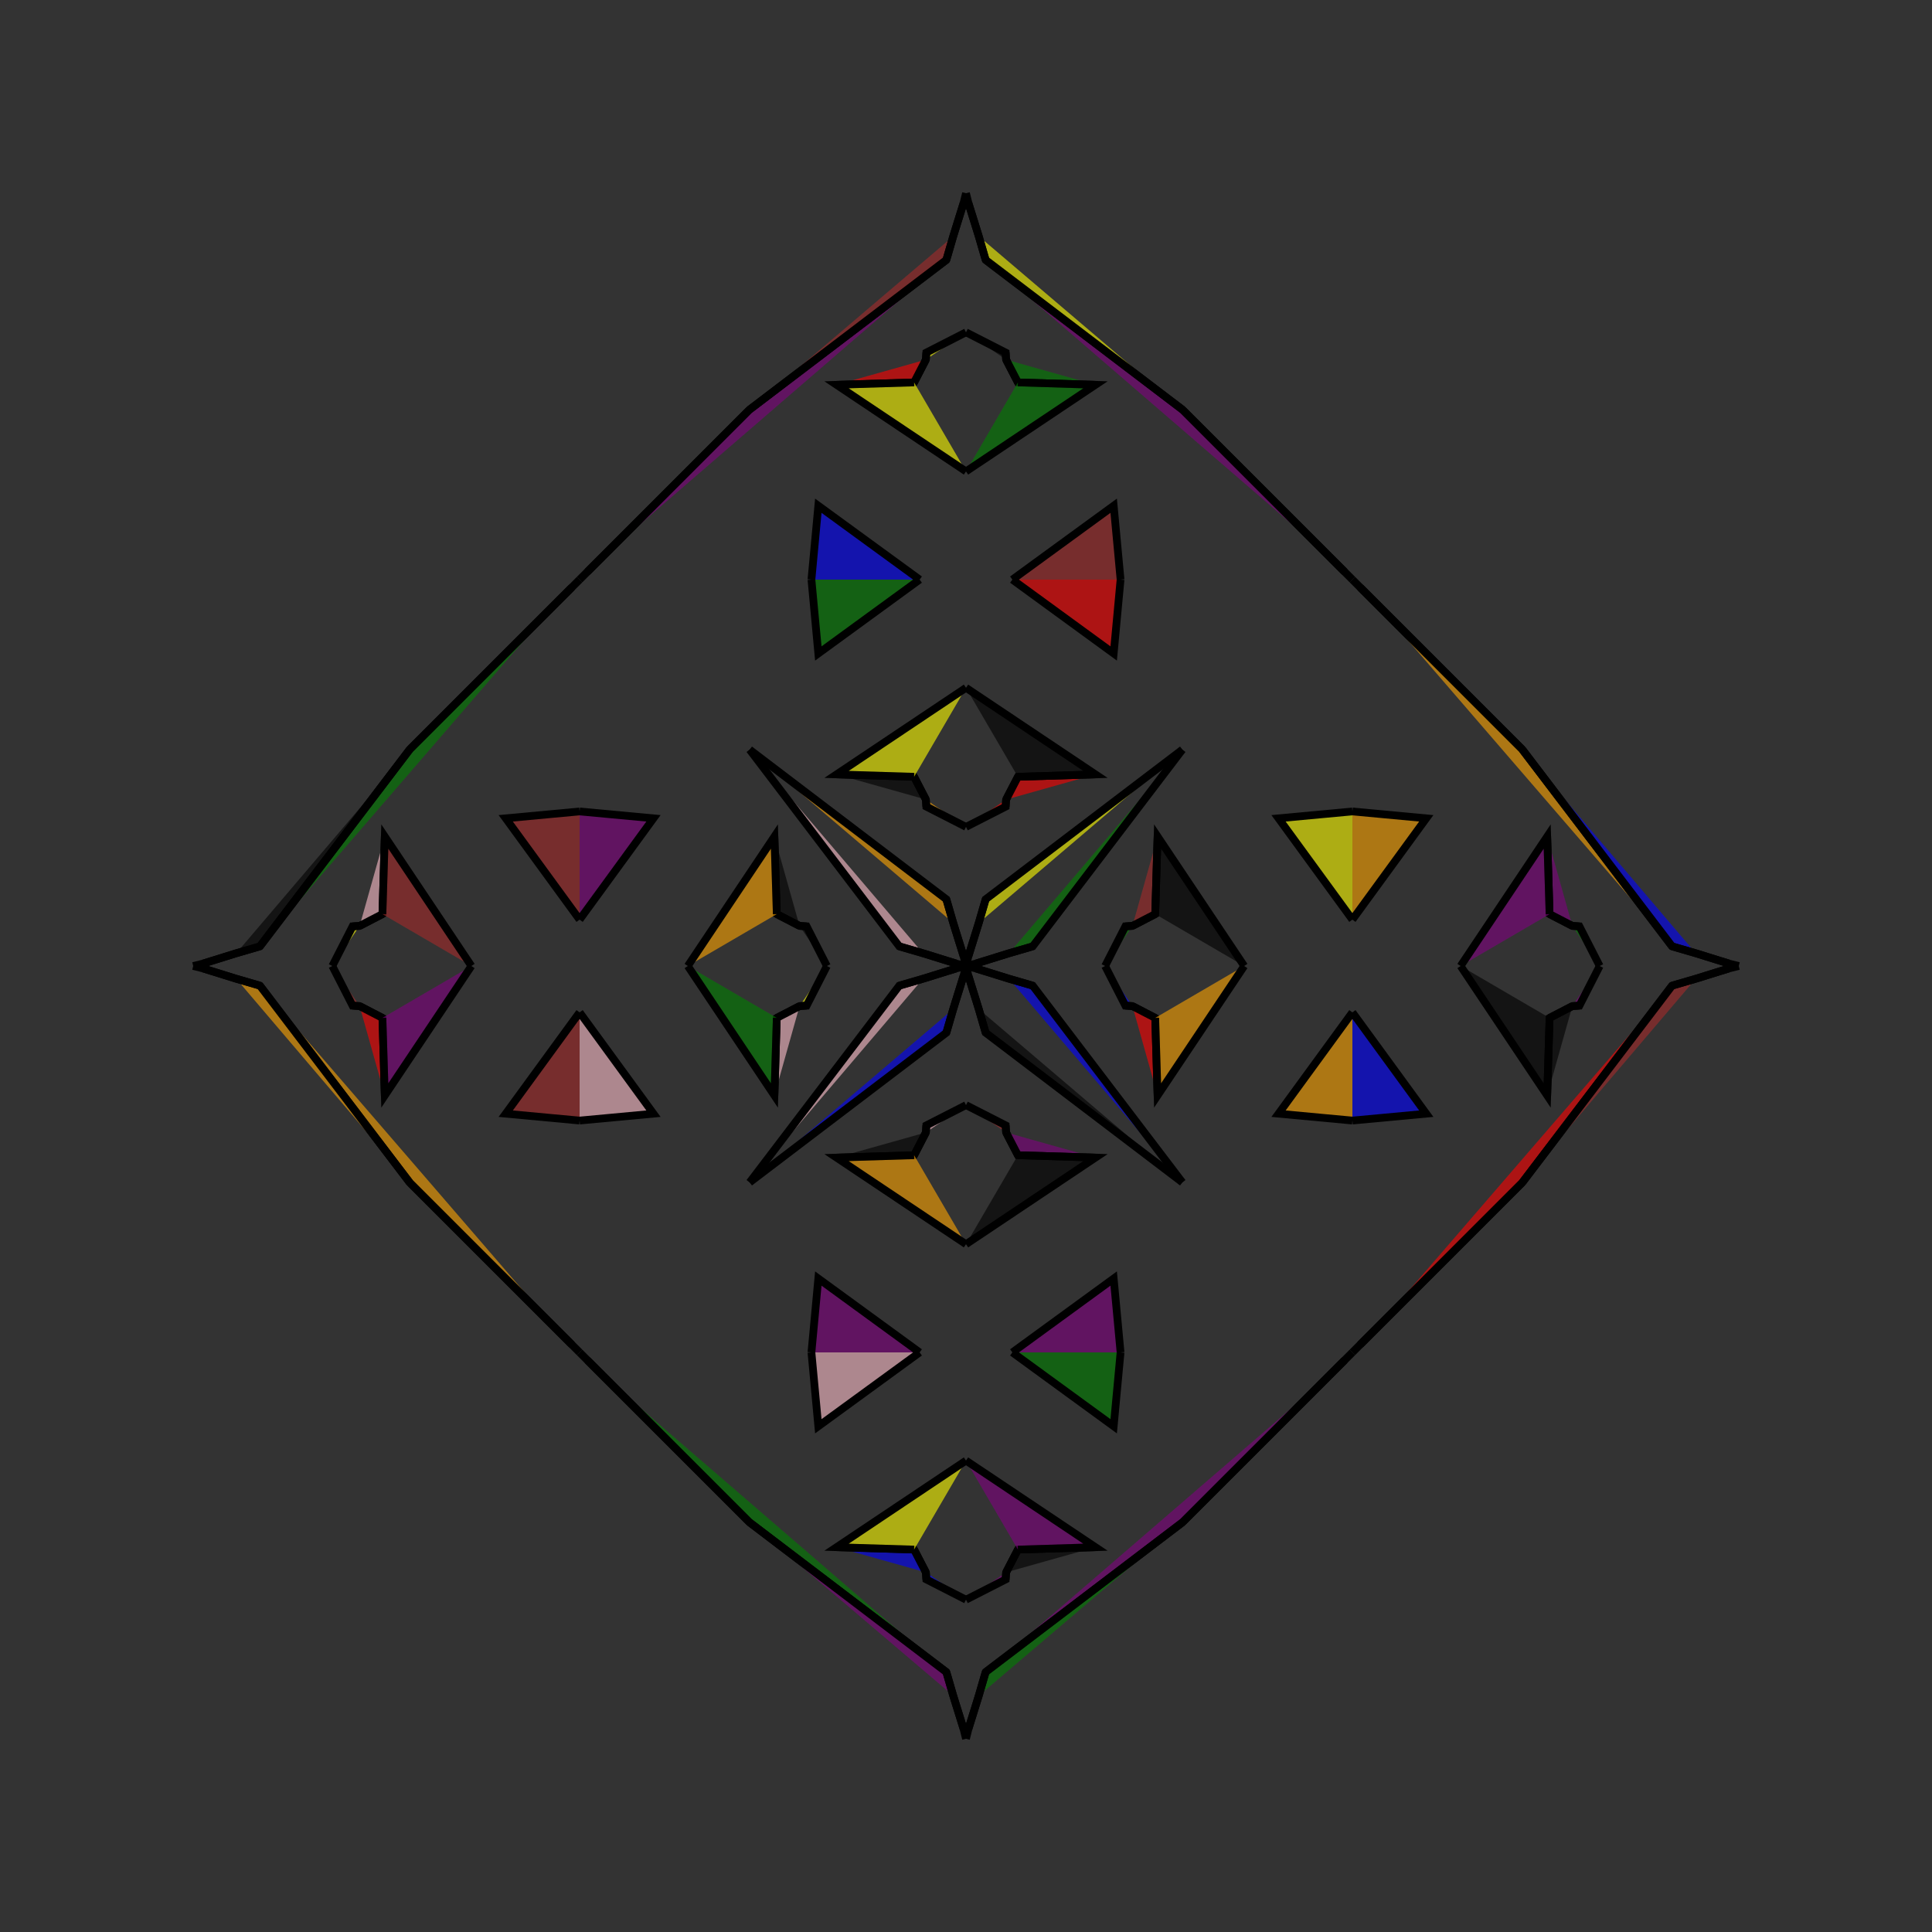 <?xml version="1.0" encoding="UTF-8"?>
<svg xmlns="http://www.w3.org/2000/svg" xmlns:xlink="http://www.w3.org/1999/xlink"
     width="250" height="250" viewBox="-125.0 -125.0 250 250">
<rect x="-125.0" y="-125.0" width="250" height="250" fill="#333333" stroke="none"/>
<defs>
</defs>
<path d="M18.0,-0.0 L20.622,-5.133 L21.539,-5.189" fill="green" fill-opacity="0.6" stroke="black" stroke-width="1" />
<path d="M18.0,-0.0 L20.622,5.133 L21.539,5.189" fill="blue" fill-opacity="0.6" stroke="black" stroke-width="1" />
<path d="M20.622,-5.133 L21.539,-5.189 L24.486,-6.716" fill="green" fill-opacity="0.6" stroke="black" stroke-width="1" />
<path d="M20.622,5.133 L21.539,5.189 L24.486,6.716" fill="pink" fill-opacity="0.6" stroke="black" stroke-width="1" />
<path d="M21.539,-5.189 L24.486,-6.716 L24.792,-16.754" fill="brown" fill-opacity="0.6" stroke="black" stroke-width="1" />
<path d="M21.539,5.189 L24.486,6.716 L24.792,16.754" fill="red" fill-opacity="0.6" stroke="black" stroke-width="1" />
<path d="M24.486,-6.716 L24.792,-16.754 L36.0,-0.0" fill="black" fill-opacity="0.6" stroke="black" stroke-width="1" />
<path d="M24.486,6.716 L24.792,16.754 L36.0,-0.0" fill="orange" fill-opacity="0.6" stroke="black" stroke-width="1" />
<path d="M50.0,-6.0 L40.441,-19.11 L50.0,-20.0" fill="yellow" fill-opacity="0.6" stroke="black" stroke-width="1" />
<path d="M50.0,6.0 L40.441,19.11 L50.0,20.0" fill="orange" fill-opacity="0.6" stroke="black" stroke-width="1" />
<path d="M50.0,50.0 L49.0,51.0 L47.0,53.0" fill="red" fill-opacity="0.6" stroke="black" stroke-width="1" />
<path d="M50.0,-50.0 L49.0,-51.0 L47.0,-53.0" fill="black" fill-opacity="0.6" stroke="black" stroke-width="1" />
<path d="M49.0,51.0 L47.0,53.0 L28.0,72.0" fill="brown" fill-opacity="0.6" stroke="black" stroke-width="1" />
<path d="M49.0,-51.0 L47.0,-53.0 L28.0,-72.0" fill="orange" fill-opacity="0.6" stroke="black" stroke-width="1" />
<path d="M47.0,53.0 L28.0,72.0 L2.542,91.366" fill="purple" fill-opacity="0.6" stroke="black" stroke-width="1" />
<path d="M47.0,-53.0 L28.0,-72.0 L2.542,-91.366" fill="purple" fill-opacity="0.6" stroke="black" stroke-width="1" />
<path d="M28.0,-28.0 L8.634,-2.542 L5.573,-1.652" fill="green" fill-opacity="0.6" stroke="black" stroke-width="1" />
<path d="M28.0,28.0 L8.634,2.542 L5.573,1.652" fill="blue" fill-opacity="0.6" stroke="black" stroke-width="1" />
<path d="M8.634,-2.542 L5.573,-1.652 L1.28,-0.317" fill="red" fill-opacity="0.6" stroke="black" stroke-width="1" />
<path d="M8.634,2.542 L5.573,1.652 L1.28,0.317" fill="blue" fill-opacity="0.6" stroke="black" stroke-width="1" />
<path d="M5.573,-1.652 L1.28,-0.317 L0.0,-0.0" fill="purple" fill-opacity="0.6" stroke="black" stroke-width="1" />
<path d="M5.573,1.652 L1.28,0.317 L0.0,-0.0" fill="black" fill-opacity="0.6" stroke="black" stroke-width="1" />
<path d="M-18.0,-0.0 L-20.622,-5.133 L-21.539,-5.189" fill="black" fill-opacity="0.6" stroke="black" stroke-width="1" />
<path d="M-18.0,-0.0 L-20.622,5.133 L-21.539,5.189" fill="yellow" fill-opacity="0.6" stroke="black" stroke-width="1" />
<path d="M-20.622,-5.133 L-21.539,-5.189 L-24.486,-6.716" fill="brown" fill-opacity="0.6" stroke="black" stroke-width="1" />
<path d="M-20.622,5.133 L-21.539,5.189 L-24.486,6.716" fill="red" fill-opacity="0.6" stroke="black" stroke-width="1" />
<path d="M-21.539,-5.189 L-24.486,-6.716 L-24.792,-16.754" fill="black" fill-opacity="0.6" stroke="black" stroke-width="1" />
<path d="M-21.539,5.189 L-24.486,6.716 L-24.792,16.754" fill="pink" fill-opacity="0.6" stroke="black" stroke-width="1" />
<path d="M-24.486,-6.716 L-24.792,-16.754 L-36.0,-0.0" fill="orange" fill-opacity="0.6" stroke="black" stroke-width="1" />
<path d="M-24.486,6.716 L-24.792,16.754 L-36.0,-0.0" fill="green" fill-opacity="0.6" stroke="black" stroke-width="1" />
<path d="M-50.0,-6.0 L-40.441,-19.11 L-50.0,-20.0" fill="purple" fill-opacity="0.6" stroke="black" stroke-width="1" />
<path d="M-50.0,6.0 L-40.441,19.11 L-50.0,20.0" fill="pink" fill-opacity="0.6" stroke="black" stroke-width="1" />
<path d="M-50.0,50.0 L-49.0,51.0 L-47.0,53.0" fill="yellow" fill-opacity="0.6" stroke="black" stroke-width="1" />
<path d="M-50.0,-50.0 L-49.0,-51.0 L-47.0,-53.0" fill="purple" fill-opacity="0.6" stroke="black" stroke-width="1" />
<path d="M-49.0,51.0 L-47.0,53.0 L-28.0,72.0" fill="green" fill-opacity="0.6" stroke="black" stroke-width="1" />
<path d="M-49.0,-51.0 L-47.0,-53.0 L-28.0,-72.0" fill="blue" fill-opacity="0.6" stroke="black" stroke-width="1" />
<path d="M-47.0,53.0 L-28.0,72.0 L-2.542,91.366" fill="green" fill-opacity="0.6" stroke="black" stroke-width="1" />
<path d="M-47.0,-53.0 L-28.0,-72.0 L-2.542,-91.366" fill="purple" fill-opacity="0.6" stroke="black" stroke-width="1" />
<path d="M-28.0,-28.0 L-8.634,-2.542 L-5.573,-1.652" fill="pink" fill-opacity="0.6" stroke="black" stroke-width="1" />
<path d="M-28.0,28.0 L-8.634,2.542 L-5.573,1.652" fill="pink" fill-opacity="0.6" stroke="black" stroke-width="1" />
<path d="M-8.634,-2.542 L-5.573,-1.652 L-1.28,-0.317" fill="purple" fill-opacity="0.6" stroke="black" stroke-width="1" />
<path d="M-8.634,2.542 L-5.573,1.652 L-1.28,0.317" fill="pink" fill-opacity="0.6" stroke="black" stroke-width="1" />
<path d="M-5.573,-1.652 L-1.28,-0.317 L0.0,-0.0" fill="brown" fill-opacity="0.6" stroke="black" stroke-width="1" />
<path d="M-5.573,1.652 L-1.28,0.317 L0.0,-0.0" fill="green" fill-opacity="0.6" stroke="black" stroke-width="1" />
<path d="M82.0,-0.0 L79.378,5.133 L78.461,5.189" fill="purple" fill-opacity="0.6" stroke="black" stroke-width="1" />
<path d="M82.0,-0.0 L79.378,-5.133 L78.461,-5.189" fill="green" fill-opacity="0.6" stroke="black" stroke-width="1" />
<path d="M79.378,5.133 L78.461,5.189 L75.514,6.716" fill="orange" fill-opacity="0.6" stroke="black" stroke-width="1" />
<path d="M79.378,-5.133 L78.461,-5.189 L75.514,-6.716" fill="green" fill-opacity="0.6" stroke="black" stroke-width="1" />
<path d="M78.461,5.189 L75.514,6.716 L75.208,16.754" fill="black" fill-opacity="0.6" stroke="black" stroke-width="1" />
<path d="M78.461,-5.189 L75.514,-6.716 L75.208,-16.754" fill="purple" fill-opacity="0.6" stroke="black" stroke-width="1" />
<path d="M75.514,6.716 L75.208,16.754 L64.0,-0.0" fill="black" fill-opacity="0.6" stroke="black" stroke-width="1" />
<path d="M75.514,-6.716 L75.208,-16.754 L64.0,-0.0" fill="purple" fill-opacity="0.6" stroke="black" stroke-width="1" />
<path d="M50.0,6.0 L59.559,19.11 L50.0,20.0" fill="blue" fill-opacity="0.6" stroke="black" stroke-width="1" />
<path d="M50.0,-6.0 L59.559,-19.11 L50.0,-20.0" fill="orange" fill-opacity="0.6" stroke="black" stroke-width="1" />
<path d="M50.0,50.0 L51.0,49.0 L53.0,47.0" fill="yellow" fill-opacity="0.6" stroke="black" stroke-width="1" />
<path d="M50.0,-50.0 L51.0,-49.0 L53.0,-47.0" fill="black" fill-opacity="0.6" stroke="black" stroke-width="1" />
<path d="M51.0,49.0 L53.0,47.0 L72.0,28.0" fill="purple" fill-opacity="0.6" stroke="black" stroke-width="1" />
<path d="M51.0,-49.0 L53.0,-47.0 L72.0,-28.0" fill="purple" fill-opacity="0.6" stroke="black" stroke-width="1" />
<path d="M53.0,47.0 L72.0,28.0 L91.366,2.542" fill="red" fill-opacity="0.6" stroke="black" stroke-width="1" />
<path d="M53.0,-47.0 L72.0,-28.0 L91.366,-2.542" fill="orange" fill-opacity="0.6" stroke="black" stroke-width="1" />
<path d="M72.0,28.0 L91.366,2.542 L94.427,1.652" fill="brown" fill-opacity="0.6" stroke="black" stroke-width="1" />
<path d="M72.0,-28.0 L91.366,-2.542 L94.427,-1.652" fill="blue" fill-opacity="0.6" stroke="black" stroke-width="1" />
<path d="M91.366,2.542 L94.427,1.652 L98.72,0.317" fill="brown" fill-opacity="0.6" stroke="black" stroke-width="1" />
<path d="M91.366,-2.542 L94.427,-1.652 L98.72,-0.317" fill="red" fill-opacity="0.6" stroke="black" stroke-width="1" />
<path d="M94.427,1.652 L98.72,0.317 L100.0,-0.0" fill="brown" fill-opacity="0.6" stroke="black" stroke-width="1" />
<path d="M94.427,-1.652 L98.72,-0.317 L100.0,-0.0" fill="purple" fill-opacity="0.6" stroke="black" stroke-width="1" />
<path d="M0.0,-18.0 L5.133,-20.622 L5.189,-21.539" fill="red" fill-opacity="0.6" stroke="black" stroke-width="1" />
<path d="M0.0,18.0 L5.133,20.622 L5.189,21.539" fill="brown" fill-opacity="0.6" stroke="black" stroke-width="1" />
<path d="M0.0,82.0 L5.133,79.378 L5.189,78.461" fill="purple" fill-opacity="0.6" stroke="black" stroke-width="1" />
<path d="M0.0,-82.0 L5.133,-79.378 L5.189,-78.461" fill="black" fill-opacity="0.6" stroke="black" stroke-width="1" />
<path d="M5.133,-20.622 L5.189,-21.539 L6.716,-24.486" fill="green" fill-opacity="0.6" stroke="black" stroke-width="1" />
<path d="M5.133,20.622 L5.189,21.539 L6.716,24.486" fill="red" fill-opacity="0.6" stroke="black" stroke-width="1" />
<path d="M5.133,79.378 L5.189,78.461 L6.716,75.514" fill="pink" fill-opacity="0.6" stroke="black" stroke-width="1" />
<path d="M5.133,-79.378 L5.189,-78.461 L6.716,-75.514" fill="red" fill-opacity="0.6" stroke="black" stroke-width="1" />
<path d="M5.189,-21.539 L6.716,-24.486 L16.754,-24.792" fill="red" fill-opacity="0.6" stroke="black" stroke-width="1" />
<path d="M5.189,21.539 L6.716,24.486 L16.754,24.792" fill="purple" fill-opacity="0.6" stroke="black" stroke-width="1" />
<path d="M5.189,78.461 L6.716,75.514 L16.754,75.208" fill="black" fill-opacity="0.6" stroke="black" stroke-width="1" />
<path d="M5.189,-78.461 L6.716,-75.514 L16.754,-75.208" fill="green" fill-opacity="0.6" stroke="black" stroke-width="1" />
<path d="M6.716,-24.486 L16.754,-24.792 L0.0,-36.0" fill="black" fill-opacity="0.6" stroke="black" stroke-width="1" />
<path d="M6.716,24.486 L16.754,24.792 L0.0,36.0" fill="black" fill-opacity="0.6" stroke="black" stroke-width="1" />
<path d="M6.716,75.514 L16.754,75.208 L0.0,64.0" fill="purple" fill-opacity="0.6" stroke="black" stroke-width="1" />
<path d="M6.716,-75.514 L16.754,-75.208 L0.0,-64.0" fill="green" fill-opacity="0.6" stroke="black" stroke-width="1" />
<path d="M6.0,-50.0 L19.11,-40.441 L20.0,-50.0" fill="red" fill-opacity="0.6" stroke="black" stroke-width="1" />
<path d="M6.0,50.0 L19.11,40.441 L20.0,50.0" fill="purple" fill-opacity="0.6" stroke="black" stroke-width="1" />
<path d="M6.0,50.0 L19.11,59.559 L20.0,50.0" fill="green" fill-opacity="0.6" stroke="black" stroke-width="1" />
<path d="M6.0,-50.0 L19.11,-59.559 L20.0,-50.0" fill="brown" fill-opacity="0.6" stroke="black" stroke-width="1" />
<path d="M28.0,-28.0 L2.542,-8.634 L1.652,-5.573" fill="yellow" fill-opacity="0.6" stroke="black" stroke-width="1" />
<path d="M28.0,28.0 L2.542,8.634 L1.652,5.573" fill="black" fill-opacity="0.6" stroke="black" stroke-width="1" />
<path d="M28.0,72.0 L2.542,91.366 L1.652,94.427" fill="green" fill-opacity="0.6" stroke="black" stroke-width="1" />
<path d="M28.0,-72.0 L2.542,-91.366 L1.652,-94.427" fill="yellow" fill-opacity="0.6" stroke="black" stroke-width="1" />
<path d="M2.542,-8.634 L1.652,-5.573 L0.317,-1.28" fill="purple" fill-opacity="0.6" stroke="black" stroke-width="1" />
<path d="M2.542,8.634 L1.652,5.573 L0.317,1.28" fill="purple" fill-opacity="0.6" stroke="black" stroke-width="1" />
<path d="M2.542,91.366 L1.652,94.427 L0.317,98.72" fill="yellow" fill-opacity="0.6" stroke="black" stroke-width="1" />
<path d="M2.542,-91.366 L1.652,-94.427 L0.317,-98.72" fill="red" fill-opacity="0.6" stroke="black" stroke-width="1" />
<path d="M1.652,-5.573 L0.317,-1.28 L0.0,-0.0" fill="orange" fill-opacity="0.6" stroke="black" stroke-width="1" />
<path d="M1.652,5.573 L0.317,1.28 L0.0,-0.0" fill="green" fill-opacity="0.6" stroke="black" stroke-width="1" />
<path d="M1.652,94.427 L0.317,98.72 L0.0,100.0" fill="pink" fill-opacity="0.6" stroke="black" stroke-width="1" />
<path d="M1.652,-94.427 L0.317,-98.72 L0.0,-100.0" fill="orange" fill-opacity="0.6" stroke="black" stroke-width="1" />
<path d="M0.0,82.0 L-5.133,79.378 L-5.189,78.461" fill="blue" fill-opacity="0.6" stroke="black" stroke-width="1" />
<path d="M0.0,-18.0 L-5.133,-20.622 L-5.189,-21.539" fill="orange" fill-opacity="0.6" stroke="black" stroke-width="1" />
<path d="M0.0,18.0 L-5.133,20.622 L-5.189,21.539" fill="pink" fill-opacity="0.6" stroke="black" stroke-width="1" />
<path d="M0.0,-82.0 L-5.133,-79.378 L-5.189,-78.461" fill="yellow" fill-opacity="0.6" stroke="black" stroke-width="1" />
<path d="M-5.133,79.378 L-5.189,78.461 L-6.716,75.514" fill="pink" fill-opacity="0.6" stroke="black" stroke-width="1" />
<path d="M-5.133,-20.622 L-5.189,-21.539 L-6.716,-24.486" fill="red" fill-opacity="0.6" stroke="black" stroke-width="1" />
<path d="M-5.133,20.622 L-5.189,21.539 L-6.716,24.486" fill="brown" fill-opacity="0.6" stroke="black" stroke-width="1" />
<path d="M-5.133,-79.378 L-5.189,-78.461 L-6.716,-75.514" fill="green" fill-opacity="0.6" stroke="black" stroke-width="1" />
<path d="M-5.189,78.461 L-6.716,75.514 L-16.754,75.208" fill="blue" fill-opacity="0.6" stroke="black" stroke-width="1" />
<path d="M-5.189,-21.539 L-6.716,-24.486 L-16.754,-24.792" fill="black" fill-opacity="0.6" stroke="black" stroke-width="1" />
<path d="M-5.189,21.539 L-6.716,24.486 L-16.754,24.792" fill="black" fill-opacity="0.6" stroke="black" stroke-width="1" />
<path d="M-5.189,-78.461 L-6.716,-75.514 L-16.754,-75.208" fill="red" fill-opacity="0.6" stroke="black" stroke-width="1" />
<path d="M-6.716,75.514 L-16.754,75.208 L0.0,64.0" fill="yellow" fill-opacity="0.6" stroke="black" stroke-width="1" />
<path d="M-6.716,-24.486 L-16.754,-24.792 L0.0,-36.0" fill="yellow" fill-opacity="0.6" stroke="black" stroke-width="1" />
<path d="M-6.716,24.486 L-16.754,24.792 L0.0,36.0" fill="orange" fill-opacity="0.6" stroke="black" stroke-width="1" />
<path d="M-6.716,-75.514 L-16.754,-75.208 L0.0,-64.0" fill="yellow" fill-opacity="0.6" stroke="black" stroke-width="1" />
<path d="M-6.0,50.0 L-19.11,59.559 L-20.0,50.0" fill="pink" fill-opacity="0.6" stroke="black" stroke-width="1" />
<path d="M-6.0,-50.0 L-19.11,-40.441 L-20.0,-50.0" fill="green" fill-opacity="0.6" stroke="black" stroke-width="1" />
<path d="M-6.0,50.0 L-19.11,40.441 L-20.0,50.0" fill="purple" fill-opacity="0.6" stroke="black" stroke-width="1" />
<path d="M-6.0,-50.0 L-19.11,-59.559 L-20.0,-50.0" fill="blue" fill-opacity="0.6" stroke="black" stroke-width="1" />
<path d="M-28.0,72.0 L-2.542,91.366 L-1.652,94.427" fill="purple" fill-opacity="0.6" stroke="black" stroke-width="1" />
<path d="M-28.0,-28.0 L-2.542,-8.634 L-1.652,-5.573" fill="orange" fill-opacity="0.6" stroke="black" stroke-width="1" />
<path d="M-28.0,28.0 L-2.542,8.634 L-1.652,5.573" fill="blue" fill-opacity="0.6" stroke="black" stroke-width="1" />
<path d="M-28.0,-72.0 L-2.542,-91.366 L-1.652,-94.427" fill="brown" fill-opacity="0.6" stroke="black" stroke-width="1" />
<path d="M-2.542,91.366 L-1.652,94.427 L-0.317,98.72" fill="brown" fill-opacity="0.6" stroke="black" stroke-width="1" />
<path d="M-2.542,-8.634 L-1.652,-5.573 L-0.317,-1.28" fill="blue" fill-opacity="0.6" stroke="black" stroke-width="1" />
<path d="M-2.542,8.634 L-1.652,5.573 L-0.317,1.28" fill="orange" fill-opacity="0.6" stroke="black" stroke-width="1" />
<path d="M-2.542,-91.366 L-1.652,-94.427 L-0.317,-98.72" fill="orange" fill-opacity="0.6" stroke="black" stroke-width="1" />
<path d="M-1.652,94.427 L-0.317,98.72 L0.0,100.0" fill="green" fill-opacity="0.6" stroke="black" stroke-width="1" />
<path d="M-1.652,-5.573 L-0.317,-1.28 L0.0,-0.0" fill="purple" fill-opacity="0.6" stroke="black" stroke-width="1" />
<path d="M-1.652,5.573 L-0.317,1.28 L0.0,-0.0" fill="green" fill-opacity="0.6" stroke="black" stroke-width="1" />
<path d="M-1.652,-94.427 L-0.317,-98.72 L0.0,-100.0" fill="pink" fill-opacity="0.6" stroke="black" stroke-width="1" />
<path d="M-82.0,-0.0 L-79.378,-5.133 L-78.461,-5.189" fill="yellow" fill-opacity="0.6" stroke="black" stroke-width="1" />
<path d="M-82.0,-0.0 L-79.378,5.133 L-78.461,5.189" fill="brown" fill-opacity="0.6" stroke="black" stroke-width="1" />
<path d="M-79.378,-5.133 L-78.461,-5.189 L-75.514,-6.716" fill="black" fill-opacity="0.6" stroke="black" stroke-width="1" />
<path d="M-79.378,5.133 L-78.461,5.189 L-75.514,6.716" fill="purple" fill-opacity="0.6" stroke="black" stroke-width="1" />
<path d="M-78.461,-5.189 L-75.514,-6.716 L-75.208,-16.754" fill="pink" fill-opacity="0.6" stroke="black" stroke-width="1" />
<path d="M-78.461,5.189 L-75.514,6.716 L-75.208,16.754" fill="red" fill-opacity="0.6" stroke="black" stroke-width="1" />
<path d="M-75.514,-6.716 L-75.208,-16.754 L-64.0,-0.0" fill="brown" fill-opacity="0.6" stroke="black" stroke-width="1" />
<path d="M-75.514,6.716 L-75.208,16.754 L-64.0,-0.0" fill="purple" fill-opacity="0.6" stroke="black" stroke-width="1" />
<path d="M-50.0,-6.0 L-59.559,-19.11 L-50.0,-20.0" fill="brown" fill-opacity="0.6" stroke="black" stroke-width="1" />
<path d="M-50.0,6.0 L-59.559,19.11 L-50.0,20.0" fill="brown" fill-opacity="0.6" stroke="black" stroke-width="1" />
<path d="M-50.0,-50.0 L-51.0,-49.0 L-53.0,-47.0" fill="pink" fill-opacity="0.6" stroke="black" stroke-width="1" />
<path d="M-50.0,50.0 L-51.0,49.0 L-53.0,47.0" fill="pink" fill-opacity="0.6" stroke="black" stroke-width="1" />
<path d="M-51.0,-49.0 L-53.0,-47.0 L-72.0,-28.0" fill="red" fill-opacity="0.6" stroke="black" stroke-width="1" />
<path d="M-51.0,49.0 L-53.0,47.0 L-72.0,28.0" fill="blue" fill-opacity="0.6" stroke="black" stroke-width="1" />
<path d="M-53.0,-47.0 L-72.0,-28.0 L-91.366,-2.542" fill="green" fill-opacity="0.6" stroke="black" stroke-width="1" />
<path d="M-53.0,47.0 L-72.0,28.0 L-91.366,2.542" fill="orange" fill-opacity="0.6" stroke="black" stroke-width="1" />
<path d="M-72.0,-28.0 L-91.366,-2.542 L-94.427,-1.652" fill="black" fill-opacity="0.6" stroke="black" stroke-width="1" />
<path d="M-72.0,28.0 L-91.366,2.542 L-94.427,1.652" fill="orange" fill-opacity="0.6" stroke="black" stroke-width="1" />
<path d="M-91.366,-2.542 L-94.427,-1.652 L-98.72,-0.317" fill="black" fill-opacity="0.6" stroke="black" stroke-width="1" />
<path d="M-91.366,2.542 L-94.427,1.652 L-98.72,0.317" fill="black" fill-opacity="0.6" stroke="black" stroke-width="1" />
<path d="M-94.427,-1.652 L-98.72,-0.317 L-100.0,-0.0" fill="purple" fill-opacity="0.6" stroke="black" stroke-width="1" />
<path d="M-94.427,1.652 L-98.72,0.317 L-100.0,-0.0" fill="purple" fill-opacity="0.6" stroke="black" stroke-width="1" />
</svg>